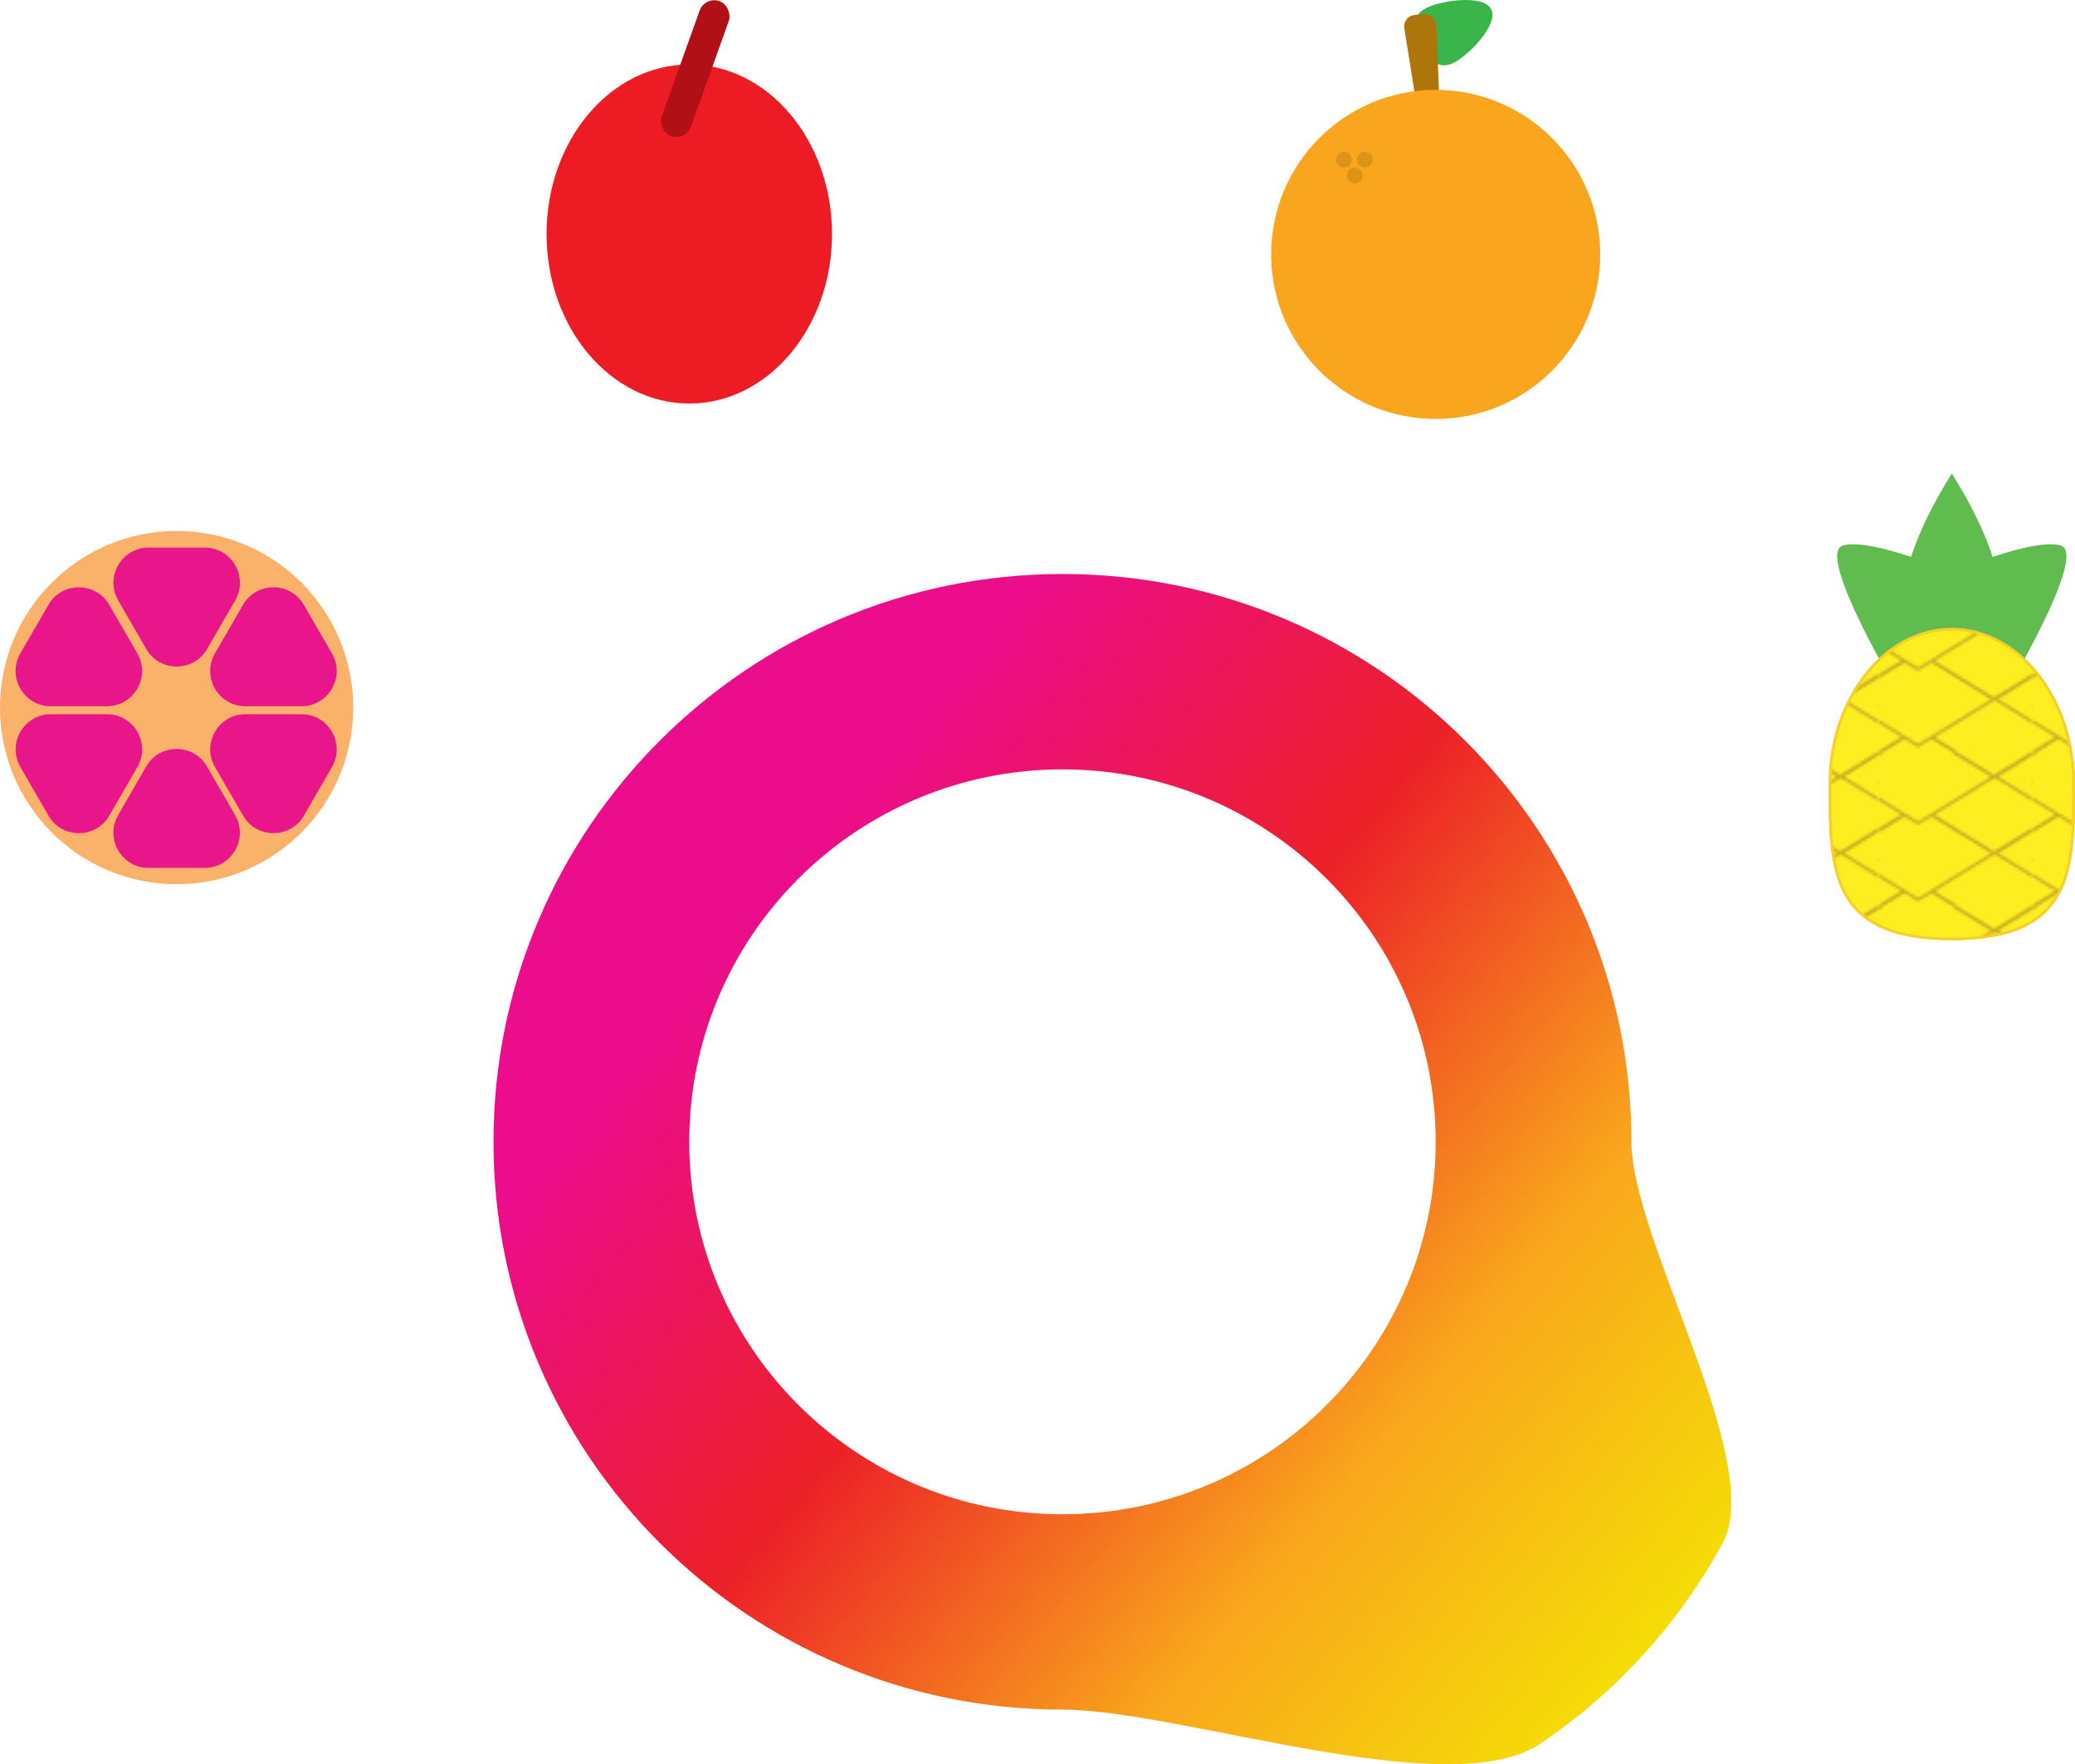 <?xml version="1.0" encoding="UTF-8"?>
<svg id="logo_mix" xmlns="http://www.w3.org/2000/svg" xmlns:xlink="http://www.w3.org/1999/xlink" viewBox="0 0 781.67 664.51">
  <defs>
    <style>
      .cls-1 {
        fill: none;
      }

      .cls-2 {
        fill: #ae750c;
      }

      .cls-3 {
        fill: #fab16a;
      }

      .cls-4 {
        stroke: #c9aa23;
      }

      .cls-4, .cls-5 {
        fill: #fcee21;
      }

      .cls-4, .cls-5, .cls-6 {
        stroke-miterlimit: 10;
      }

      .cls-7 {
        fill: #e9168b;
      }

      .cls-5, .cls-6 {
        stroke: #f7cf2a;
      }

      .cls-8 {
        fill: url(#linear-gradient);
      }

      .cls-9 {
        fill: #b11116;
      }

      .cls-10 {
        fill: #ed1c24;
      }

      .cls-11 {
        fill: #dc9318;
      }

      .cls-6 {
        fill: url(#Pineapple);
      }

      .cls-12 {
        fill: #61bc50;
      }

      .cls-13 {
        fill: #f9a61e;
      }

      .cls-14 {
        fill: #39b54a;
      }
      
      #logo_mix:hover {
        cursor:pointer;
      }

      #fruits {
        transition: all 0.5s ease;
        transform-origin: 50%;
      }

      #logo_mix:hover #fruits {
        transform: scale(0);
        opacity: 0%;
      }

      #logo {
        transition: all 0.7s ease;
        filter: grayscale(100);
      }

      #logo_mix:hover #logo {
        transform: translateY(-50px);
        filter: grayscale(0);
      }

    </style>
    <linearGradient id="linear-gradient" x1="289.45" y1="337.11" x2="646.98" y2="637.11" gradientUnits="userSpaceOnUse">
      <stop offset="0" stop-color="#eb0d8b"/>
      <stop offset=".33" stop-color="#ec2027"/>
      <stop offset=".66" stop-color="#f9a61c"/>
      <stop offset="1" stop-color="#f4ea02"/>
    </linearGradient>
    <pattern id="Pineapple" x="0" y="0" width="57.6" height="57.6" patternTransform="translate(70.11 -64.28)" patternUnits="userSpaceOnUse" viewBox="0 0 57.6 57.6">
      <g>
        <rect class="cls-1" y="0" width="57.6" height="57.6"/>
        <polygon class="cls-4" points="43.53 66.38 72.02 48.82 100.69 66.38 72.02 83.95 43.53 66.38"/>
        <g>
          <polygon class="cls-4" points="-14.07 66.38 14.42 48.82 43.09 66.38 14.42 83.95 -14.07 66.38"/>
          <polygon class="cls-4" points="14.51 48.82 42.99 31.25 71.66 48.82 42.99 66.38 14.51 48.82"/>
        </g>
        <polygon class="cls-4" points="-43.09 48.82 -14.61 31.25 14.06 48.82 -14.61 66.38 -43.09 48.82"/>
        <polygon class="cls-4" points="43.53 37.58 72.02 20.02 100.69 37.58 72.02 55.15 43.53 37.58"/>
        <g>
          <polygon class="cls-4" points="-14.07 37.58 14.42 20.02 43.09 37.58 14.42 55.15 -14.07 37.58"/>
          <polygon class="cls-4" points="14.51 20.02 42.99 2.45 71.66 20.02 42.99 37.58 14.51 20.02"/>
        </g>
        <polygon class="cls-4" points="-43.09 20.02 -14.61 2.45 14.06 20.02 -14.61 37.58 -43.09 20.02"/>
        <polygon class="cls-4" points="43.53 8.78 72.02 -8.78 100.69 8.78 72.02 26.35 43.53 8.78"/>
        <g>
          <polygon class="cls-4" points="-14.07 8.78 14.42 -8.78 43.09 8.78 14.42 26.35 -14.07 8.78"/>
          <polygon class="cls-4" points="14.51 -8.78 42.99 -26.35 71.66 -8.78 42.99 8.78 14.51 -8.78"/>
        </g>
        <polygon class="cls-4" points="-43.09 -8.78 -14.61 -26.35 14.06 -8.78 -14.61 8.78 -43.09 -8.78"/>
      </g>
    </pattern>
  </defs>
  <path id="logo" class="cls-8" d="M614.58,430.07c0-118.12-95.96-213.87-214.34-213.87s-214.34,95.75-214.34,213.87,95.96,213.87,214.34,213.87c44.39,0,145.79,35.9,180,12.84,28.53-19.23,52.17-45.14,68.68-75.48,16.47-30.28-34.34-114.35-34.34-151.23ZM400.24,570.35c-77.65,0-140.59-62.81-140.59-140.28s62.94-140.28,140.59-140.28,140.59,62.81,140.59,140.28-62.94,140.28-140.59,140.28Z"/>
  <g id="fruits">
    <g id="pineapple">
      <g id="leaves">
        <path class="cls-12" d="M735.27,215.56s-30.5-13.14-41-10.11,20.5,54.85,20.5,54.85l14.04-19.37,6.46-25.37Z"/>
        <path class="cls-12" d="M735.27,215.56s30.5-13.14,41-10.11c10.5,3.03-20.5,54.85-20.5,54.85l-14.04-19.37-6.46-25.37Z"/>
        <path class="cls-12" d="M752.82,222.1c0,16.93-7.86,30.65-17.55,30.65s-17.55-13.72-17.55-30.65,17.55-43.72,17.55-43.72c0,0,17.55,26.79,17.55,43.72Z"/>
      </g>
      <path id="normal_body" class="cls-5" d="M781.17,295.33c0,32.2,0,58.3-45.9,58.3s-45.9-26.1-45.9-58.3,20.55-58.3,45.9-58.3,45.9,26.1,45.9,58.3Z"/>
      <path id="patterned_body" class="cls-6" d="M781.17,295.33c0,32.2,0,58.3-45.9,58.3s-45.9-26.1-45.9-58.3,20.55-58.3,45.9-58.3,45.9,26.1,45.9,58.3Z"/>
    </g>
    <g id="orange">
      <g id="stem">
        <path class="cls-14" d="M561.74,3.47c2.91,5.68-8.33,17.23-14.01,20.14s-9.56-.92-12.47-6.59c-2.91-5.68-3.73-11.06,1.94-13.97,5.68-2.91,21.62-5.26,24.53.42Z"/>
        <path class="cls-2" d="M536.37,5.3l-3.55.36c-2.46.25-4.2,2.51-3.81,4.94l4.74,29.73c.33,2.08,2.13,3.61,4.24,3.61h0c2.44,0,4.38-2.03,4.29-4.46l-1.19-30.08c-.1-2.47-2.25-4.35-4.71-4.1Z"/>
      </g>
      <circle id="base" class="cls-13" cx="540.83" cy="95.82" r="61.98"/>
      <g id="dots">
        <circle class="cls-11" cx="514.15" cy="60.14" r="2.99"/>
        <circle class="cls-11" cx="506.23" cy="60.14" r="2.99"/>
        <circle class="cls-11" cx="510.36" cy="66.12" r="2.99"/>
      </g>
    </g>
    <g id="passionfruit">
      <ellipse id="body" class="cls-10" cx="259.66" cy="88.14" rx="53.77" ry="63.85"/>
      <rect id="stem-2" data-name="stem" class="cls-9" x="256.09" y="-1.17" width="11.67" height="54.01" rx="5.84" ry="5.84" transform="translate(24.03 -86.76) rotate(19.7)"/>
    </g>
    <g id="grapefruit">
      <circle id="base-2" data-name="base" class="cls-3" cx="66.53" cy="266.52" r="66.53"/>
      <g id="inside">
        <path class="cls-7" d="M55.06,288.73l-10.56,18.28c-5.1,8.84,1.28,19.89,11.48,19.89h21.11c10.21,0,16.58-11.05,11.48-19.89l-10.56-18.28c-5.1-8.84-17.86-8.84-22.96,0Z"/>
        <path class="cls-7" d="M91.53,227.84l-10.56,18.28c-5.1,8.84,1.28,19.89,11.48,19.89h21.11c10.21,0,16.58-11.05,11.48-19.89l-10.56-18.28c-5.1-8.84-17.86-8.84-22.96,0Z"/>
        <path class="cls-7" d="M78.03,244.42l10.56-18.28c5.1-8.84-1.28-19.89-11.48-19.89h-21.11c-10.21,0-16.58,11.05-11.48,19.89l10.56,18.28c5.1,8.84,17.86,8.84,22.96,0Z"/>
        <path class="cls-7" d="M114.49,307.18l10.56-18.28c5.1-8.84-1.28-19.89-11.48-19.89h-21.11c-10.21,0-16.58,11.05-11.48,19.89l10.56,18.28c5.1,8.84,17.86,8.84,22.96,0Z"/>
        <path class="cls-7" d="M18.22,227.84l-10.56,18.28c-5.1,8.84,1.28,19.89,11.48,19.89h21.11c10.21,0,16.58-11.05,11.48-19.89l-10.56-18.28c-5.1-8.84-17.86-8.84-22.96,0Z"/>
        <path class="cls-7" d="M41.19,307.18l10.56-18.28c5.1-8.84-1.28-19.89-11.48-19.89h-21.11c-10.21,0-16.58,11.05-11.48,19.89l10.56,18.28c5.1,8.84,17.86,8.84,22.96,0Z"/>
      </g>
    </g>
  </g>
</svg>